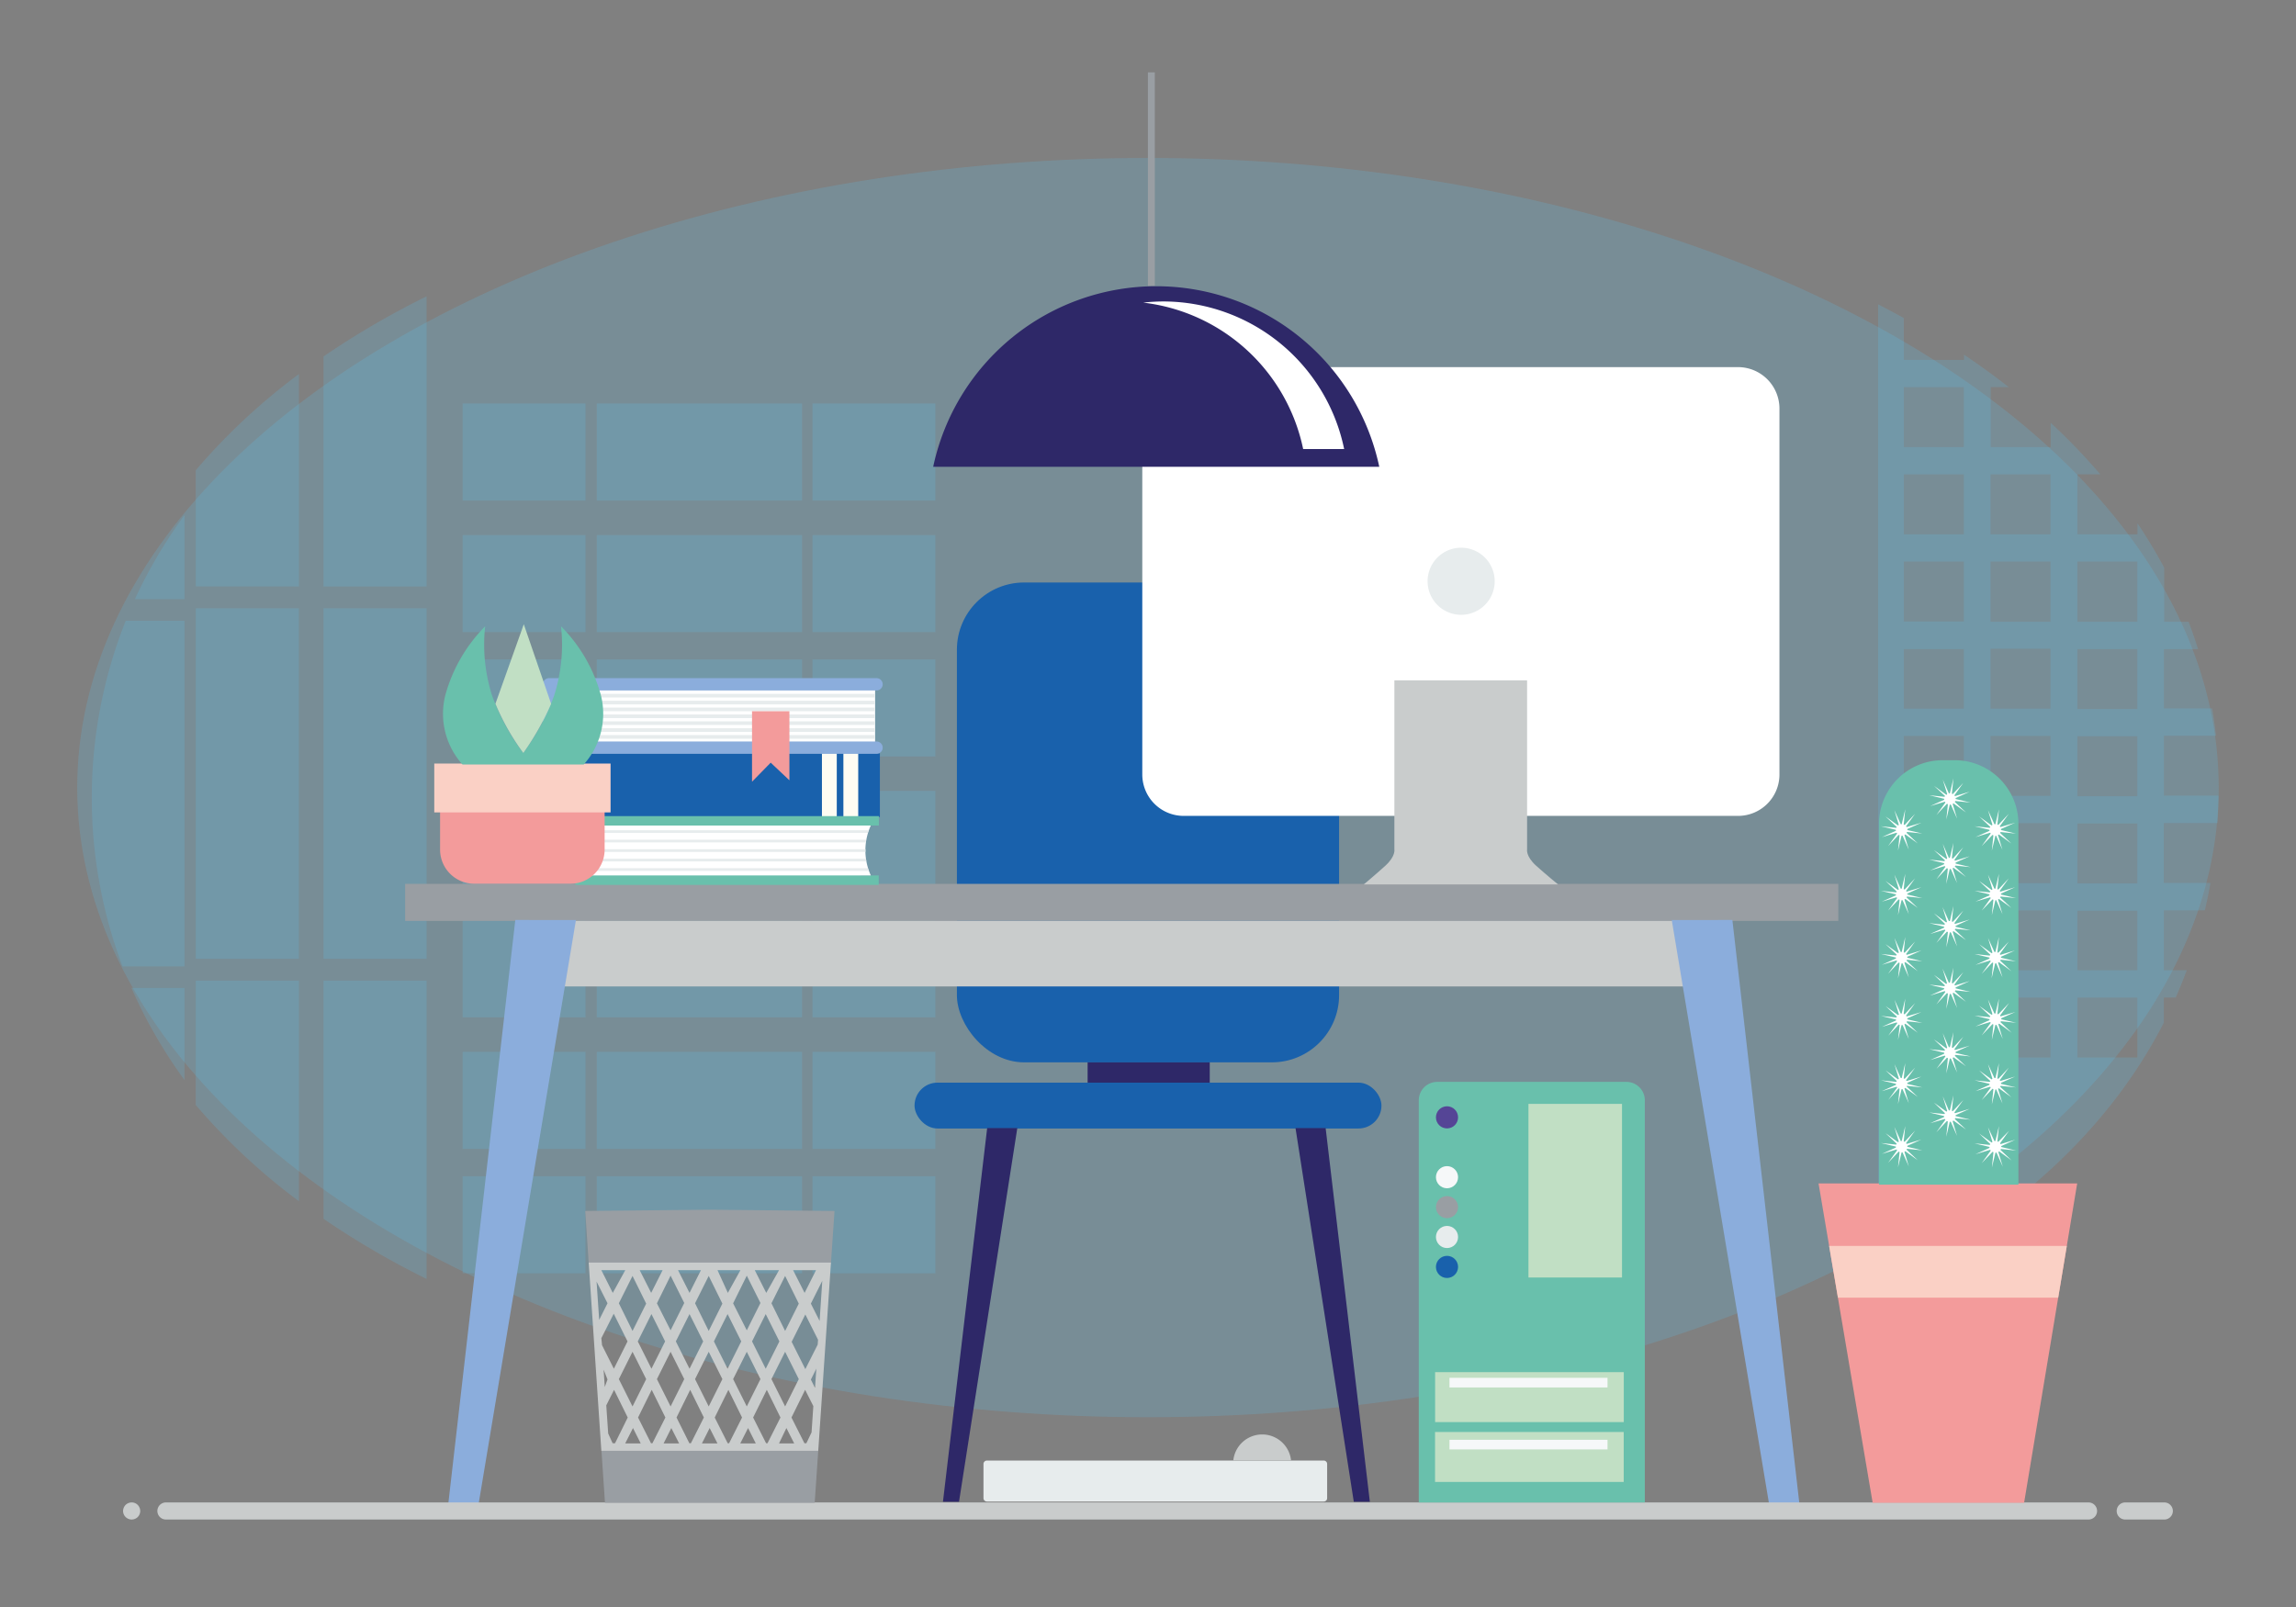 <svg id="Layer" xmlns="http://www.w3.org/2000/svg" viewBox="0 0 335.99 235.19"><rect x="0" y="0" width="335.99" height="235.19" fill="#808080" stroke="none"/><defs><style>.cls-1{fill:#5bc5f2;opacity:0.2;}.cls-2{fill:#1961ac;}.cls-3{fill:#fefcf3;}.cls-18,.cls-4{fill:#fff;}.cls-5{fill:#e7eced;}.cls-6{fill:#8baddc;}.cls-7{fill:#f39b9b;}.cls-8{fill:#2e2868;}.cls-9{fill:#999ea3;}.cls-10{fill:#c9cccc;}.cls-11,.cls-17{fill:#69c0ac;}.cls-12{fill:#c1dfc4;}.cls-13{fill:#554596;}.cls-14{fill:#f6f8f9;}.cls-15{fill:#fad0c5;}.cls-16{fill:#79806f;}.cls-17,.cls-18{fill-rule:evenodd;}</style></defs><title>Artboard 1</title><rect class="cls-1" x="67.7" y="134.7" width="17.98" height="14.2"/><rect class="cls-1" x="118.9" y="134.7" width="17.98" height="14.2"/><rect class="cls-1" x="87.33" y="134.7" width="30.04" height="14.2"/><rect class="cls-1" x="67.7" y="153.95" width="17.98" height="14.2"/><rect class="cls-1" x="118.9" y="153.95" width="17.98" height="14.2"/><rect class="cls-1" x="87.33" y="153.95" width="30.04" height="14.2"/><rect class="cls-1" x="67.7" y="172.15" width="17.98" height="14.2"/><rect class="cls-1" x="118.9" y="172.15" width="17.98" height="14.2"/><rect class="cls-1" x="87.33" y="172.15" width="30.04" height="14.2"/><rect class="cls-1" x="67.7" y="59.06" width="17.98" height="14.2"/><rect class="cls-1" x="118.9" y="59.06" width="17.98" height="14.2"/><rect class="cls-1" x="87.33" y="59.06" width="30.04" height="14.2"/><rect class="cls-1" x="67.7" y="78.31" width="17.98" height="14.2"/><rect class="cls-1" x="118.9" y="78.31" width="17.98" height="14.2"/><rect class="cls-1" x="87.33" y="78.31" width="30.04" height="14.2"/><rect class="cls-1" x="67.7" y="96.51" width="17.98" height="14.2"/><rect class="cls-1" x="118.9" y="96.51" width="17.98" height="14.2"/><rect class="cls-1" x="87.33" y="96.51" width="30.04" height="14.2"/><rect class="cls-1" x="67.7" y="115.75" width="17.98" height="14.2"/><rect class="cls-1" x="118.9" y="115.75" width="17.98" height="14.2"/><rect class="cls-1" x="87.33" y="115.75" width="30.04" height="14.2"/><ellipse class="cls-1" cx="167.99" cy="115.27" rx="156.69" ry="92.15"/><path class="cls-1" d="M27,75.39a71.76,71.76,0,0,0-7.26,12.3H27Z"/><path class="cls-1" d="M43.75,85.83V54.74a91.27,91.27,0,0,0-15.1,14.08v17Z"/><path class="cls-1" d="M62.43,85.83V43.37a123.62,123.62,0,0,0-15.09,8.8V85.83Z"/><path class="cls-1" d="M27,90.85H18.4a70,70,0,0,0-.47,50.59H27Z"/><rect class="cls-1" x="28.65" y="89.03" width="15.09" height="51.29"/><rect class="cls-1" x="47.34" y="89.03" width="15.09" height="51.29"/><path class="cls-1" d="M19.23,144.59A72,72,0,0,0,27,158.07V144.59Z"/><path class="cls-1" d="M28.65,143.52v18.21a92.13,92.13,0,0,0,15.1,14.08V143.52Z"/><path class="cls-1" d="M47.34,143.52v34.86a123.62,123.62,0,0,0,15.09,8.8V143.52Z"/><rect class="cls-2" x="79.52" y="110.25" width="49.24" height="9.32"/><rect class="cls-3" x="123.42" y="110.25" width="2.17" height="9.32"/><rect class="cls-3" x="120.28" y="110.25" width="2.17" height="9.32"/><rect class="cls-4" x="80.4" y="100.15" width="47.66" height="9.27"/><rect class="cls-5" x="80.36" y="100.55" width="47.7" height="0.53"/><rect class="cls-5" x="80.36" y="101.55" width="47.7" height="0.53"/><rect class="cls-5" x="80.36" y="102.56" width="47.7" height="0.53"/><rect class="cls-5" x="80.36" y="103.56" width="47.7" height="0.53"/><rect class="cls-5" x="80.36" y="104.57" width="47.7" height="0.53"/><rect class="cls-5" x="80.36" y="105.57" width="47.7" height="0.53"/><rect class="cls-5" x="80.36" y="106.58" width="47.7" height="0.53"/><rect class="cls-5" x="80.36" y="107.58" width="47.7" height="0.54"/><rect class="cls-5" x="80.36" y="108.59" width="47.7" height="0.53"/><path class="cls-6" d="M128.27,108.52h-46a.89.89,0,0,1-.89-.89v-5.69a.89.89,0,0,1,.89-.89h46a.9.9,0,0,0,.9-.9h0a.9.9,0,0,0-.9-.9H80.35a.9.9,0,0,0-.9.9v9.27a.9.9,0,0,0,.9.9h47.92a.9.9,0,0,0,.9-.9h0A.9.9,0,0,0,128.27,108.52Z"/><polygon class="cls-7" points="110.05 104.09 110.05 114.41 112.78 111.62 115.52 114.2 115.52 104.09 110.05 104.09"/><rect class="cls-8" x="159.16" y="155.42" width="17.87" height="3.25"/><rect class="cls-2" x="140.03" y="85.25" width="55.93" height="70.23" rx="9.84" ry="9.84"/><rect class="cls-2" x="133.83" y="158.45" width="68.33" height="6.71" rx="3.36" ry="3.36"/><polygon class="cls-8" points="144.46 165.1 148.87 165.1 140.34 219.79 137.99 219.79 144.46 165.1"/><polygon class="cls-8" points="193.99 165.1 189.58 165.1 198.11 219.79 200.46 219.79 193.99 165.1"/><rect class="cls-9" x="59.29" y="129.36" width="209.72" height="5.42"/><rect class="cls-10" x="79.72" y="134.78" width="169.28" height="9.59"/><polygon class="cls-6" points="75.41 134.64 65.6 220.1 70.04 220.1 84.28 134.65 75.41 134.64"/><polygon class="cls-6" points="253.51 134.64 263.32 220.1 258.88 220.1 244.64 134.65 253.51 134.64"/><path class="cls-10" d="M24.28,219.89H305.63a1.25,1.25,0,0,1,0,2.5H24.28a1.25,1.25,0,1,1,0-2.5Z"/><path class="cls-10" d="M311,219.89h5.72a1.25,1.25,0,0,1,0,2.5H311a1.25,1.25,0,1,1,0-2.5Z"/><path class="cls-10" d="M19.27,219.89a1.23,1.23,0,0,1,.88.36,1.28,1.28,0,0,1,.37.9,1.25,1.25,0,0,1-.37.88,1.26,1.26,0,0,1-2.14-.88,1.32,1.32,0,0,1,.37-.9A1.29,1.29,0,0,1,19.27,219.89Z"/><path class="cls-11" d="M210.32,158.34H238a2.7,2.7,0,0,1,2.7,2.7v58.86a0,0,0,0,1,0,0H207.62a0,0,0,0,1,0,0V161A2.7,2.7,0,0,1,210.32,158.34Z"/><rect class="cls-12" x="223.67" y="161.56" width="13.69" height="25.41"/><rect class="cls-12" x="220.15" y="190.67" width="7.31" height="27.61" transform="translate(428.29 -19.33) rotate(90)"/><rect class="cls-12" x="220.15" y="199.43" width="7.31" height="27.61" transform="translate(437.04 -10.57) rotate(90)"/><circle class="cls-13" cx="211.75" cy="163.53" r="1.62"/><circle class="cls-11" cx="211.75" cy="167.91" r="1.62"/><circle class="cls-14" cx="211.75" cy="172.29" r="1.62"/><circle class="cls-9" cx="211.75" cy="176.67" r="1.62"/><circle class="cls-5" cx="211.75" cy="181.04" r="1.62"/><circle class="cls-2" cx="211.75" cy="185.42" r="1.62"/><rect class="cls-14" x="212.11" y="201.65" width="23.13" height="1.41"/><rect class="cls-14" x="212.11" y="210.72" width="23.13" height="1.41"/><path class="cls-4" d="M254.33,53.73h-81.1a6.07,6.07,0,0,0-6.07,6.06v53.56a6.06,6.06,0,0,0,6.07,6.06h81.1a6.06,6.06,0,0,0,6.07-6.06V59.79a6.07,6.07,0,0,0-6.07-6.06Z"/><path class="cls-5" d="M218.73,85.07a4.91,4.91,0,1,1-4.91-4.91A4.91,4.91,0,0,1,218.73,85.07Z"/><path class="cls-10" d="M224.79,126.7c-1.53-1.38-1.32-2.39-1.32-2.39l0-24.74H204.05l0,24.74s.21,1-1.32,2.39-3.16,2.74-3.16,2.74H228S226.32,128.07,224.79,126.7Z"/><path class="cls-11" d="M125.92,128.12v-7.3h2.69v-1.38H84.34S83,120.61,83,124.59c0,3.63,1.32,4.92,1.32,4.92h44.27v-1.39Z"/><path class="cls-4" d="M127.43,128.12H85.09s-.79-.93-.79-3.56c0-2.89.79-3.74.79-3.74h42.34a8.83,8.83,0,0,0,0,7.3Z"/><path class="cls-5" d="M86.33,127.46h40.78c0-.12-.09-.25-.13-.4H86.33Z"/><path class="cls-5" d="M86.33,126.07h40.43c0-.12,0-.26-.05-.39H86.33Z"/><path class="cls-5" d="M86.33,124.68h40.32c0-.07,0-.13,0-.21s0-.12,0-.18H86.33Z"/><path class="cls-5" d="M86.33,123.29h40.38c0-.13,0-.27.05-.39H86.33Z"/><path class="cls-5" d="M86.33,121.9H127c0-.14.08-.28.12-.39H86.33Z"/><path class="cls-7" d="M64.4,112.54v11.8a5,5,0,0,0,5,5H83.48a5,5,0,0,0,5-5v-11.8a4.36,4.36,0,0,0,0-.51H64.42C64.41,112.2,64.4,112.37,64.4,112.54Z"/><rect class="cls-15" x="63.55" y="111.75" width="25.8" height="7.15"/><path class="cls-16" d="M72.65,103.39l.14.32Z"/><path class="cls-16" d="M74.34,106.77l0,.06Z"/><path class="cls-16" d="M73.5,105.22v0Z"/><path class="cls-11" d="M87.94,101.77A22.91,22.91,0,0,0,82.1,91.66a24.52,24.52,0,0,1-1,10.11,32.23,32.23,0,0,1-4.54,8.43A32.23,32.23,0,0,1,72,101.77a24.52,24.52,0,0,1-1-10.11,22.91,22.91,0,0,0-5.84,10.11,11.1,11.1,0,0,0,2.52,10.12H85.42A11.1,11.1,0,0,0,87.94,101.77Z"/><path class="cls-12" d="M76.58,110.2A39.5,39.5,0,0,0,80.65,103l-4-11.64L72.5,103A34.43,34.43,0,0,0,76.58,110.2Z"/><polygon class="cls-9" points="121.59 185.01 122.12 177.23 104.09 177.05 104.09 177.05 103.88 177.05 103.66 177.05 103.66 177.05 85.64 177.23 86.16 185.01 121.59 185.01"/><polygon class="cls-9" points="88.02 212.34 88.53 219.94 103.66 219.94 104.09 219.94 119.22 219.94 119.74 212.34 88.02 212.34"/><path class="cls-10" d="M86.15,184.79,88,212.34h31.74l1.86-27.55ZM118,211.23h-.28l-1.9-3.77,2-4.05,1.2,2.38-.26,3.85Zm-5.89,0-1.9-3.77,2-4.05,2,4.05-1.9,3.77Zm-5.62,0-1.9-3.77,2-4.05,2,4.05-1.9,3.77Zm-5.61,0L99,207.46l2-4.05,2,4.05-1.9,3.77Zm-5.61,0-1.9-3.77,2-4.05,2,4.05-1.9,3.77Zm-5.62,0L89,209.8l-.28-4.12,1.14-2.27,2,4.05L90,211.23Zm2.18-14.91-2,4-1.73-3.44L88,195.85l1.81-3.58Zm-1.27-5.58,2-4,2,4.05-2,4Zm2,7.1,2,4-2,4-2-4Zm.77-1.52,2-4,2,4-2,4Zm2.8-5.57,2-4.05,2,4-2,4Zm2,7.09,2,4-2,4-2-4Zm.77-1.52,2-4,2,4-2,4Zm2.81-5.58,2-4,2,4.05-2,4Zm2,7.1,2,4-2,4-2-4Zm.76-1.52,2-4,2,4-2,4Zm2.81-5.57,2-4.05,2,4-2,4Zm2,7.09,2,4-2,4-2-4Zm.77-1.52,2-4,2,4-2,4Zm4.84,1.52,2,4-2,4-2-4Zm-2-7.1,2-4,2,4.05-2,4Zm3.17-4.84h3.35l-1.67,3.32Zm-3.93,3.32-1.68-3.32H114Zm-5.62,0L105,185.9h3.35Zm-5.61,0-1.68-3.32h3.35Zm-5.61,0-1.68-3.32h3.35Zm-5.62,0-1.67-3.32H91.5Zm-.77,1.52-1.22,2.43-.38-5.6Zm0,11.15L88.5,203l-.17-2.55ZM92.63,209l1.13,2.25H91.49Zm5.61,0,1.14,2.25H97.11Zm5.61,0,1.14,2.25h-2.27Zm5.62,0,1.13,2.25h-2.27Zm5.61,0,1.14,2.25H114Zm3.58-7.09.8-1.6-.19,2.82Zm1-5.12-1.81,3.59-2-4,2-4,1.86,3.7Zm-1-6,1.67-3.33-.39,5.87Z"/><rect class="cls-9" x="167.98" y="10.59" width="1.01" height="31.25"/><path class="cls-8" d="M201.84,68.32a33.37,33.37,0,0,0-65.28,0Z"/><path class="cls-4" d="M170.3,44.12a27.19,27.19,0,0,0-3,.17,27.13,27.13,0,0,1,23.4,21.43h6A27.06,27.06,0,0,0,170.3,44.12Z"/><path class="cls-1" d="M274.84,44.54V188c20.35-9.93,34-23.12,41.81-38.32V146h1.74q.87-2,1.62-4h-3.36v-8.77h6c.31-1.32.59-2.65.82-4h-6.83v-8.78h7.87q.12-2,.15-4h-8v-8.77h7.62c-.15-1.34-.33-2.67-.55-4h-7.07V95h5q-.63-2-1.38-4h-3.58V83.08a75.12,75.12,0,0,0-3.91-6.5V78.2H304V69.42h3.35a89.94,89.94,0,0,0-7.26-7.54v3.55h-8.77V56.66h2.64q-3.12-2.44-6.55-4.75v.76H278.6V46.55C277.37,45.87,276.12,45.2,274.84,44.54ZM304,82.19h8.77V91H304ZM304,95h8.77v8.77H304Zm0,12.76h8.77v8.77H304Zm0,12.76h8.77v8.78H304Zm0,12.77h8.77V142H304ZM304,146h8.77v8.77H304ZM291.29,69.42h8.77V78.2h-8.77Zm0,12.77h8.77V91h-8.77Zm0,12.76h8.77v8.77h-8.77Zm0,12.76h8.77v8.77h-8.77Zm0,12.76h8.77v8.78h-8.77Zm0,12.77h8.77V142h-8.77Zm0,12.76h8.77v8.77h-8.77Zm-3.91,8.77H278.6V146h8.78Zm0-12.76H278.6v-8.77h8.78Zm0-12.76H278.6v-8.78h8.78Zm0-12.77H278.6v-8.77h8.78Zm0-12.76H278.6V95h8.78Zm0-12.76H278.6V82.19h8.78Zm0-12.76H278.6V69.42h8.78Zm0-21.54v8.77H278.6V56.66Z"/><g id="background"><g id="lines"><path class="cls-5" d="M193.7,219.76H144.43a.5.5,0,0,1-.51-.5v-5a.5.5,0,0,1,.51-.5H193.7a.5.5,0,0,1,.51.5v5A.5.5,0,0,1,193.7,219.76Z"/><path class="cls-10" d="M188.93,213.73a4.25,4.25,0,0,0-8.45,0Z"/></g></g><polygon class="cls-7" points="266.12 173.2 303.97 173.2 296.2 219.94 274.04 219.94 266.12 173.2"/><polygon class="cls-15" points="301.19 189.92 302.45 182.35 267.67 182.35 268.96 189.92 301.19 189.92"/><path class="cls-17" d="M295.37,173.38V120.55a9.32,9.32,0,0,0-9.29-9.29h-1.82a9.32,9.32,0,0,0-9.29,9.29v52.83Z"/><path class="cls-18" d="M285.19,143.82a.38.38,0,0,1,.15,0l.52-2.2-.23,2.25.13.06,1.54-1.64L286,144.11a.83.83,0,0,1,.08.12l2.16-.65-2.06.93a.66.66,0,0,1,0,.14l2.19.52-2.24-.23a.54.54,0,0,1-.07.13l1.64,1.55-1.83-1.33-.12.09.65,2.15-.92-2.06-.15,0-.51,2.19.23-2.25-.14-.06L283.36,147l1.32-1.83a.83.83,0,0,1-.08-.12l-2.16.65,2.06-.93a.66.66,0,0,1,0-.14l-2.19-.52,2.25.23a.31.31,0,0,1,.06-.13L283,142.67,284.8,144l.12-.09-.65-2.15Z"/><path class="cls-18" d="M285.19,162.51h.15l.52-2.19-.23,2.25.13.06L287.3,161,286,162.81a.83.83,0,0,1,.08.12l2.16-.65-2.06.93a.61.61,0,0,1,0,.14l2.19.52-2.24-.23a.83.83,0,0,1-.07.13l1.64,1.54L285.86,164a.36.36,0,0,1-.12.08l.65,2.16-.92-2.06h-.15l-.51,2.2.23-2.25-.14-.06-1.54,1.64,1.32-1.83a.83.83,0,0,1-.08-.12l-2.16.64,2.06-.92a.71.71,0,0,1,0-.14l-2.19-.52,2.25.23a.31.31,0,0,1,.06-.13L283,161.37l1.83,1.32.12-.08-.65-2.16Z"/><path class="cls-18" d="M285.19,153.26h.15l.52-2.19-.23,2.24.13.07,1.54-1.64L286,153.56a.36.36,0,0,1,.08.12l2.16-.65-2.06.92a.76.76,0,0,1,0,.15l2.19.51-2.24-.22-.07.13,1.64,1.54-1.83-1.32a.36.36,0,0,1-.12.08l.65,2.16-.92-2.06h-.15l-.51,2.19.23-2.24-.14-.07-1.54,1.64,1.32-1.83a.36.36,0,0,1-.08-.12l-2.16.65,2.06-.92a.76.76,0,0,1,0-.15l-2.19-.52,2.25.23a.38.38,0,0,1,.06-.13L283,152.12l1.83,1.32.12-.08-.65-2.16Z"/><path class="cls-18" d="M278.15,148.34h.14l.52-2.19-.23,2.24.13.06,1.54-1.64-1.32,1.83a.83.83,0,0,1,.08.12l2.16-.64-2.06.92a.76.76,0,0,1,0,.15l2.2.51-2.25-.23-.06.13,1.64,1.55-1.83-1.32-.12.08.64,2.16-.92-2.06h-.14l-.52,2.19L278,150a.31.31,0,0,1-.13-.06l-1.55,1.64,1.32-1.83-.08-.12-2.16.65,2.06-.93s0-.09,0-.14l-2.19-.52,2.25.23a.38.38,0,0,1,.06-.13l-1.64-1.54,1.83,1.32.12-.08-.65-2.16Z"/><path class="cls-18" d="M278.15,167h.14l.52-2.2-.23,2.25.13.06,1.54-1.64-1.32,1.83a.83.83,0,0,1,.08.12l2.16-.65-2.06.93a.71.71,0,0,1,0,.14l2.2.52-2.25-.23-.06.13,1.64,1.55-1.83-1.33-.12.09.64,2.15-.92-2.06-.14,0-.52,2.19.23-2.25-.13-.06-1.55,1.64,1.32-1.83-.08-.12-2.16.65,2.06-.93c0-.05,0-.09,0-.14l-2.19-.52,2.25.23a.31.31,0,0,1,.06-.13l-1.64-1.55,1.83,1.33.12-.09-.65-2.15Z"/><path class="cls-18" d="M278.15,157.78h.14l.52-2.19-.23,2.25a.38.38,0,0,1,.13.06l1.54-1.64-1.32,1.83a.83.83,0,0,1,.08.12l2.16-.65-2.06.92a.76.76,0,0,1,0,.15l2.2.52-2.25-.23L279,159l1.64,1.54-1.83-1.32-.12.08.64,2.16-.92-2.06h-.14l-.52,2.19.23-2.24-.13-.06L276.31,161l1.32-1.83-.08-.12-2.16.64,2.06-.92c0-.05,0-.1,0-.15l-2.19-.51,2.25.23a.31.31,0,0,1,.06-.13l-1.64-1.55,1.83,1.32.12-.08-.65-2.16Z"/><path class="cls-18" d="M291.86,148.34H292l.52-2.19-.23,2.24.13.06L294,146.8l-1.32,1.83.08.12,2.16-.64-2.06.92a.76.76,0,0,1,0,.15l2.19.51-2.24-.23a.54.54,0,0,1-.07.13l1.64,1.55-1.83-1.32a.62.62,0,0,1-.12.08l.65,2.16-.92-2.06H292l-.52,2.19.23-2.25-.13-.06L290,151.53l1.32-1.83-.08-.12-2.16.65,2.06-.93a.61.61,0,0,1,0-.14l-2.19-.52,2.24.23a.83.83,0,0,1,.07-.13l-1.64-1.54,1.83,1.32a.36.36,0,0,1,.12-.08l-.65-2.16Z"/><path class="cls-18" d="M291.86,167H292l.52-2.2-.23,2.25.13.06L294,165.5l-1.32,1.83.08.12,2.16-.65-2.06.93a.71.71,0,0,1,0,.14l2.19.52-2.24-.23a.54.54,0,0,1-.07.13l1.64,1.55-1.83-1.33a.38.38,0,0,1-.12.09l.65,2.15-.92-2.06-.15,0-.52,2.19.23-2.25-.13-.06L290,170.23l1.32-1.83-.08-.12-2.16.65,2.06-.93a.66.66,0,0,1,0-.14l-2.19-.52,2.24.23a.54.54,0,0,1,.07-.13l-1.64-1.55,1.83,1.33.12-.09-.65-2.15Z"/><path class="cls-18" d="M291.86,157.78H292l.52-2.19-.23,2.25.13.06,1.54-1.64-1.32,1.83.08.12,2.16-.65-2.06.92a.76.76,0,0,1,0,.15l2.19.52-2.24-.23a.83.83,0,0,1-.07.13l1.64,1.54-1.83-1.32a.36.36,0,0,1-.12.08l.65,2.16-.92-2.06H292l-.52,2.19.23-2.24-.13-.06L290,161l1.32-1.83-.08-.12-2.16.64,2.06-.92a.76.76,0,0,1,0-.15l-2.19-.51,2.24.23a.54.54,0,0,1,.07-.13l-1.64-1.55,1.83,1.32a.36.36,0,0,1,.12-.08l-.65-2.16Z"/><path class="cls-18" d="M285.19,116.11a.38.38,0,0,1,.15,0l.52-2.2-.23,2.25.13.06,1.54-1.64L286,116.4a.83.83,0,0,1,.08.12l2.16-.65-2.06.93a.71.71,0,0,1,0,.14l2.19.52-2.24-.23a.54.54,0,0,1-.07.13l1.64,1.55-1.83-1.33-.12.09.65,2.15-.92-2.06-.15,0-.51,2.19.23-2.25-.14-.06-1.54,1.64,1.32-1.83a.83.83,0,0,1-.08-.12l-2.16.65,2.06-.93a.66.66,0,0,1,0-.14l-2.19-.52,2.25.23a.31.31,0,0,1,.06-.13L283,115l1.83,1.33.12-.09-.65-2.15Z"/><path class="cls-18" d="M285.19,134.8h.15l.52-2.19-.23,2.25.13.06,1.54-1.64L286,135.1a.83.83,0,0,1,.08.12l2.16-.65-2.06.93a.61.61,0,0,1,0,.14l2.19.52-2.24-.23a.83.83,0,0,1-.07.13l1.64,1.54-1.83-1.32a.36.36,0,0,1-.12.08l.65,2.16-.92-2.06h-.15l-.51,2.2.23-2.25-.14-.06L283.36,138l1.32-1.83a.83.83,0,0,1-.08-.12l-2.16.64,2.06-.92a.71.71,0,0,1,0-.14l-2.19-.52,2.25.23a.31.31,0,0,1,.06-.13L283,133.66,284.8,135l.12-.08-.65-2.16Z"/><path class="cls-18" d="M285.19,125.55h.15l.52-2.19-.23,2.24.13.07L287.3,124,286,125.85a.36.36,0,0,1,.08.12l2.16-.65-2.06.92a.76.76,0,0,1,0,.15l2.19.52-2.24-.23-.07.13,1.64,1.54L285.86,127a.36.36,0,0,1-.12.08l.65,2.16-.92-2.06h-.15l-.51,2.19.23-2.24-.14-.07-1.54,1.64,1.32-1.83a.36.36,0,0,1-.08-.12l-2.16.65,2.06-.92a.76.76,0,0,1,0-.15l-2.19-.52,2.25.23a.49.49,0,0,1,.06-.13L283,124.41l1.83,1.32.12-.08-.65-2.16Z"/><path class="cls-18" d="M278.15,120.63h.14l.52-2.19-.23,2.24.13.06,1.54-1.64-1.32,1.83a.83.83,0,0,1,.08.12l2.16-.64-2.06.92a.76.76,0,0,1,0,.15l2.2.51-2.25-.23-.06.13,1.64,1.55-1.83-1.32-.12.08.64,2.16-.92-2.06h-.14l-.52,2.19.23-2.25a.31.31,0,0,1-.13-.06l-1.55,1.64,1.32-1.83-.08-.12-2.16.65,2.06-.93s0-.09,0-.14l-2.19-.52,2.25.23a.38.38,0,0,1,.06-.13l-1.64-1.54,1.83,1.32.12-.08-.65-2.16Z"/><path class="cls-18" d="M278.15,139.33h.14l.52-2.2-.23,2.25.13.06,1.54-1.64-1.32,1.83a.83.83,0,0,1,.08.12l2.16-.65-2.06.93a.71.71,0,0,1,0,.14l2.2.52-2.25-.23-.06.13,1.64,1.55-1.83-1.33-.12.09.64,2.15-.92-2.06-.14,0-.52,2.19.23-2.25-.13-.06-1.55,1.64,1.32-1.83-.08-.12-2.16.65,2.06-.93s0-.09,0-.14l-2.19-.52,2.25.23a.31.31,0,0,1,.06-.13l-1.64-1.55,1.83,1.33.12-.09-.65-2.15Z"/><path class="cls-18" d="M278.15,130.07h.14l.52-2.19-.23,2.25a.38.38,0,0,1,.13.06l1.54-1.64-1.32,1.83a.83.83,0,0,1,.08.12l2.16-.65-2.06.93a.61.61,0,0,1,0,.14l2.2.52-2.25-.23-.06.13,1.64,1.54-1.83-1.32-.12.08.64,2.16-.92-2.06h-.14l-.52,2.19.23-2.24-.13-.06-1.55,1.64,1.32-1.83-.08-.12-2.16.64,2.06-.92s0-.1,0-.15l-2.19-.51,2.25.23a.31.31,0,0,1,.06-.13l-1.64-1.55,1.83,1.32.12-.08-.65-2.16Z"/><path class="cls-18" d="M291.86,120.63H292l.52-2.19-.23,2.24.13.06,1.54-1.64-1.32,1.83.08.12,2.16-.64-2.06.92a.76.76,0,0,1,0,.15L295,122l-2.24-.23a.54.54,0,0,1-.07.13l1.64,1.55-1.83-1.32a.62.62,0,0,1-.12.08l.65,2.16-.92-2.06H292l-.52,2.19.23-2.25-.13-.06L290,123.82l1.32-1.83-.08-.12-2.16.65,2.06-.93a.61.61,0,0,1,0-.14l-2.19-.52,2.24.23a.83.83,0,0,1,.07-.13l-1.64-1.54,1.83,1.32a.36.36,0,0,1,.12-.08l-.65-2.16Z"/><path class="cls-18" d="M291.86,139.33H292l.52-2.2-.23,2.25.13.06,1.54-1.64-1.32,1.83.08.12,2.16-.65-2.06.93a.71.71,0,0,1,0,.14l2.19.52-2.24-.23a.54.54,0,0,1-.07.13l1.64,1.55-1.83-1.33a.38.38,0,0,1-.12.09l.65,2.15-.92-2.06-.15,0-.52,2.19.23-2.25-.13-.06L290,142.52l1.32-1.83-.08-.12-2.16.65,2.06-.93a.66.66,0,0,1,0-.14l-2.19-.52,2.24.23a.54.54,0,0,1,.07-.13l-1.64-1.55,1.83,1.33.12-.09-.65-2.15Z"/><path class="cls-18" d="M291.86,130.07H292l.52-2.19-.23,2.25.13.06,1.54-1.64-1.32,1.83.08.12,2.16-.65-2.06.93a.61.61,0,0,1,0,.14l2.19.52-2.24-.23a.83.83,0,0,1-.07.13l1.64,1.54-1.83-1.32a.36.36,0,0,1-.12.08l.65,2.16-.92-2.06H292l-.52,2.19.23-2.24-.13-.06L290,133.27l1.32-1.83-.08-.12-2.16.64,2.06-.92a.76.76,0,0,1,0-.15l-2.19-.51,2.24.23a.54.54,0,0,1,.07-.13l-1.64-1.55,1.83,1.32a.62.62,0,0,1,.12-.08l-.65-2.16Z"/></svg>